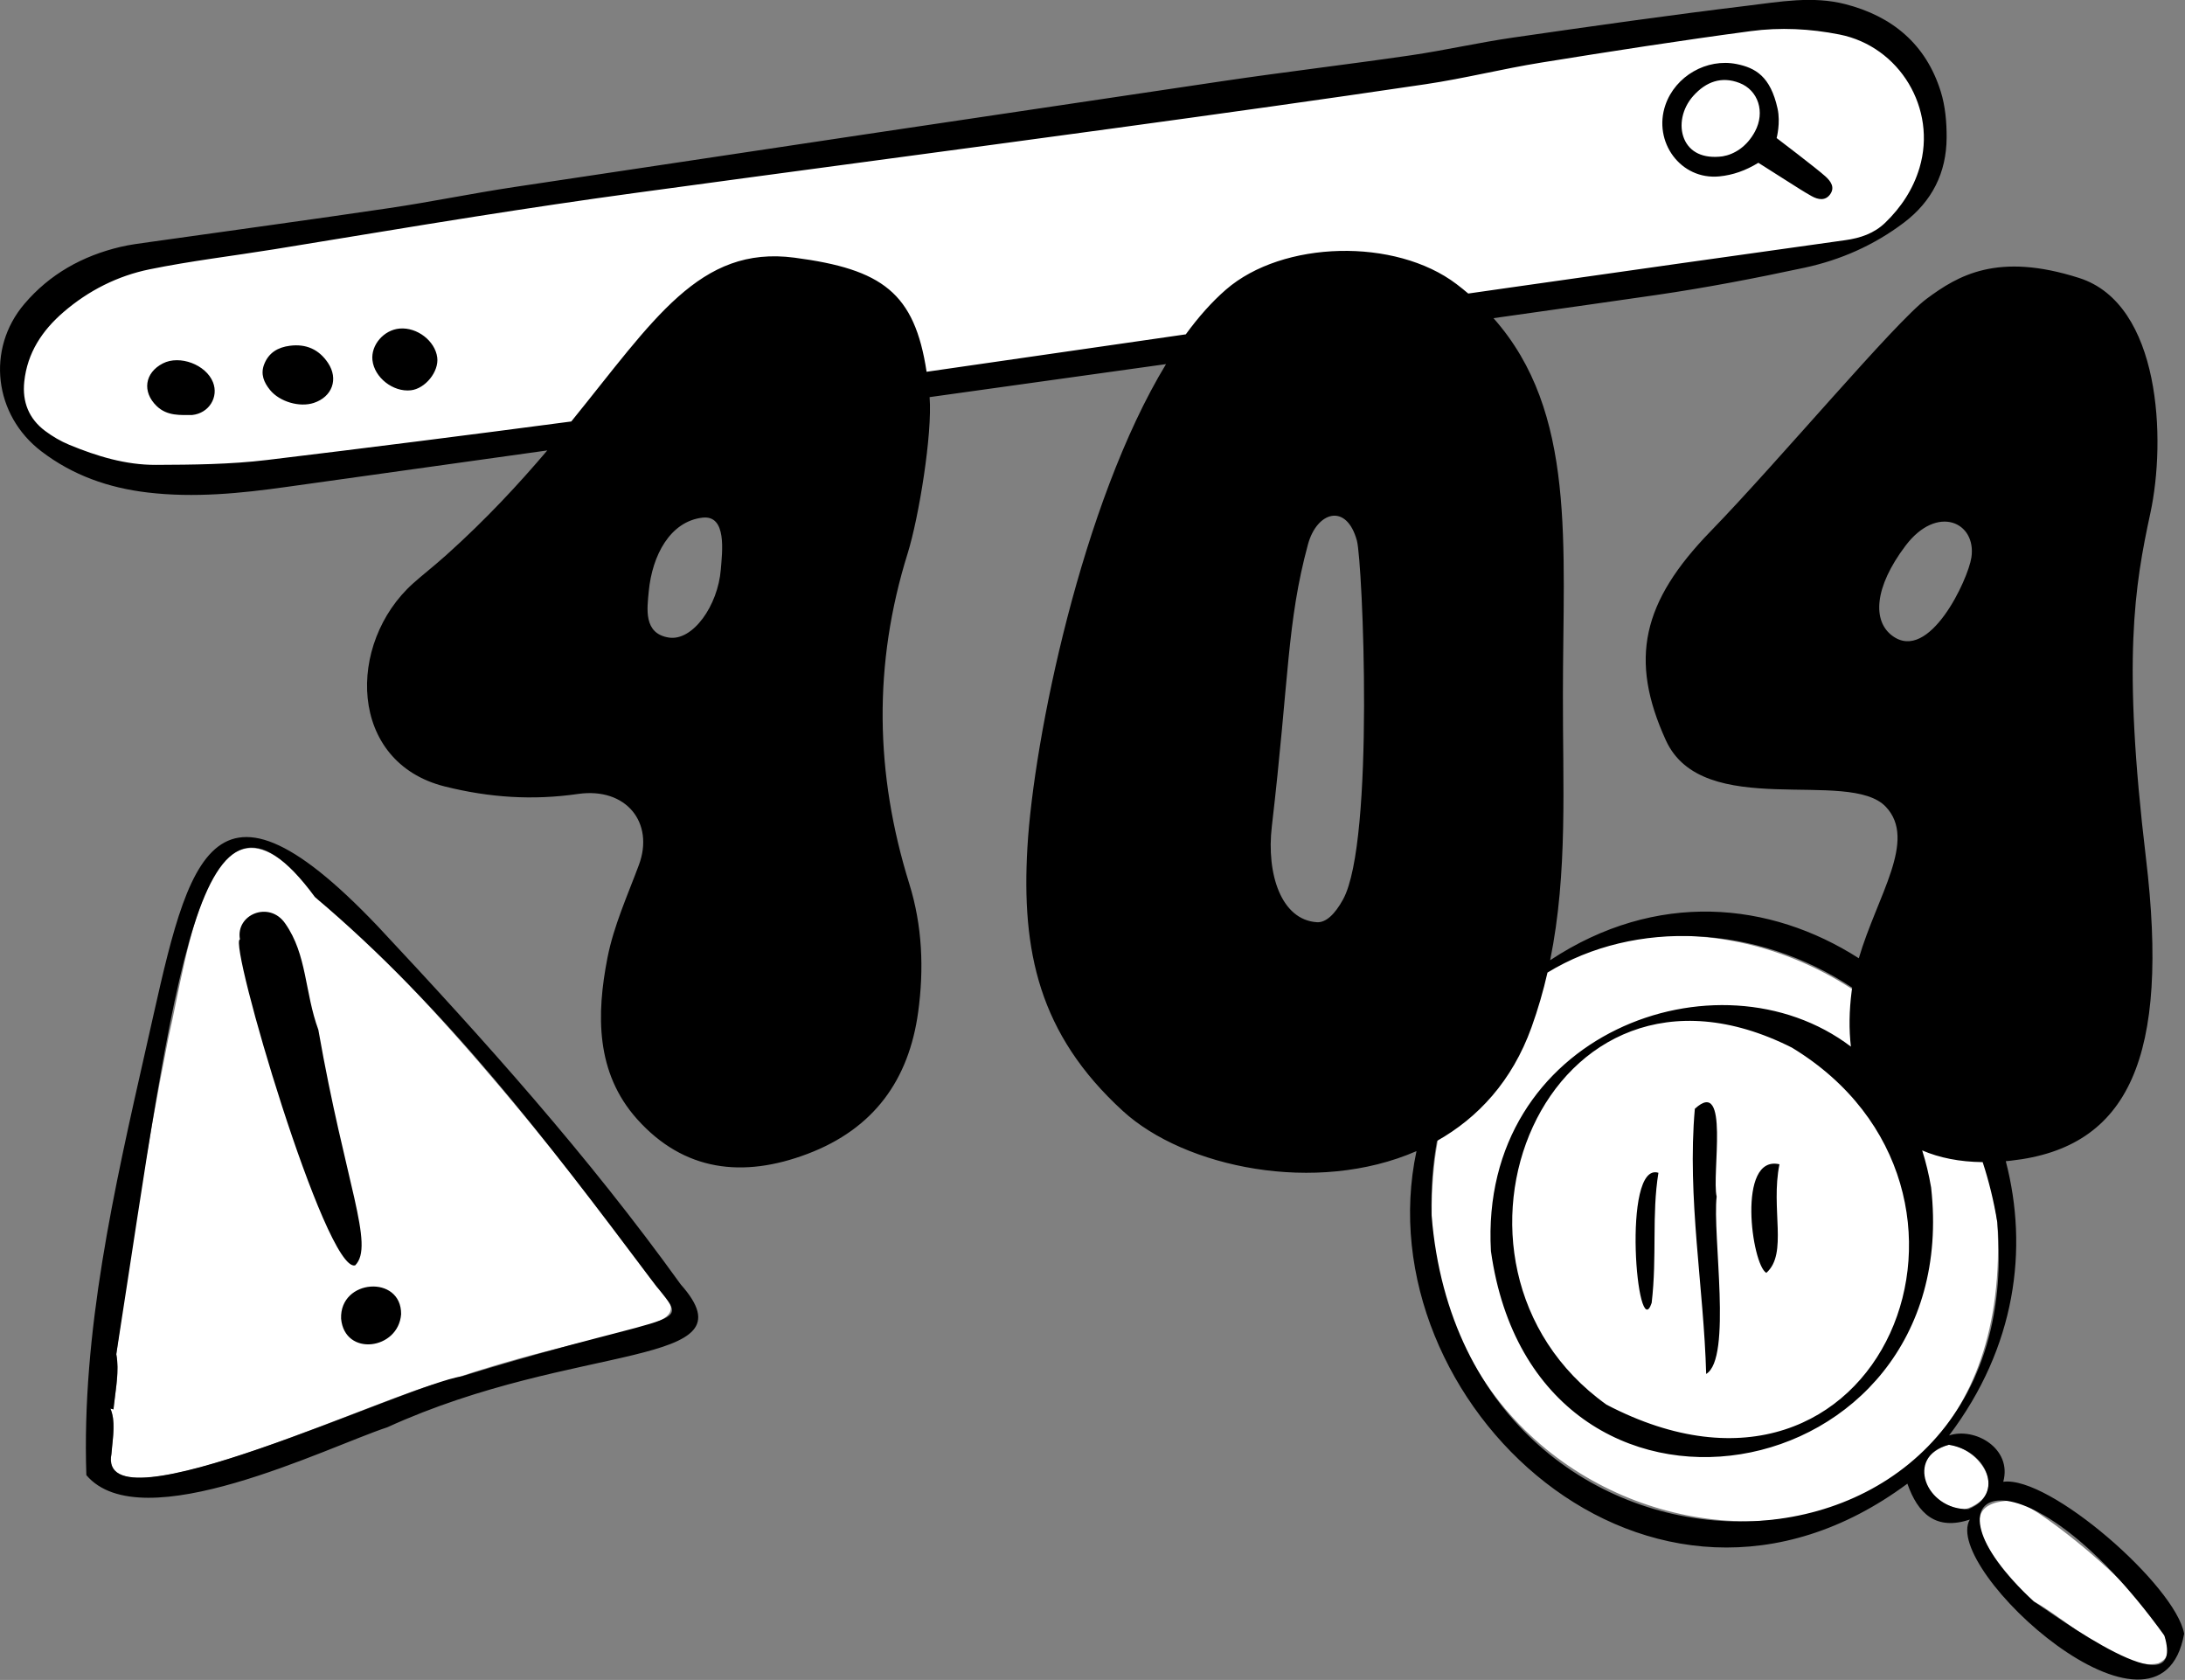 <svg clip-rule="evenodd" fill-rule="evenodd" stroke-linejoin="round" stroke-miterlimit="2" viewBox="0 0 2811 2161" xmlns="http://www.w3.org/2000/svg"><rect x="0" y="0" width="2811" height="2161" fill="#808080" stroke="none"/><g transform="matrix(1.342 -.191 .192 1.348 -22.165 328.439)"><path d="m131.596 23.35c5.875-.533 27.058-.601 27.06-.601 24.813.021 49.626.087 74.437.155 50.89.138 103.509.282 155.298-.008 20.606-.115 41.458-.842 61.623-1.544 19.143-.668 38.937-1.358 58.322-1.513 250.26-2.005 472.681-3.559 679.974-4.75 30.97-.181 62.5.134 92.99.438 28.52.283 58.02.577 87.05.468 16.54-.062 33.22-.789 49.35-1.495 16.19-.707 32.94-1.44 49.28-1.473 72.17-.152 148.89-.169 223.88 1.389 3.94.082 7.91.133 11.87.185 26.89.344 52.28.67 75.85 10.365 40.16 16.526 63.8 44.998 70.26 84.625 1.82 11.151 1.59 24.584-.69 39.926-4.31 28.993-29.36 63.776-55.37 78.11-28.59 15.753-49.89 11.212-83.64 13.562-54.56 3.798-99.69 5.626-142 5.746-135.64.394-551.05-.797-884.84-1.751-186.268-.532-347.134-.991-427.762-1.092-41.46-.053-85.677-1.648-128.126-12.861-36.247-9.574-71.351-25.068-94.629-48.667-16.891-17.125-24.227-37.761-23.42-60.927.786-22.571 15.428-45.618 32.789-60.926 24.448-21.555 54.878-34.125 90.444-37.361zm1631.864 1149.23c-34.52 398.65-555.43 277.58-531.46-74.44 46.29-388.823 536.01-258.399 531.46 74.44zm-16.49 359.53c-16.49-19.47-81-108.98-2.71-96.68 33.44 19.94 160.73 158.61 111.3 171.1-35.74 3.36-83.87-57.2-108.59-74.42zm-58.84-157.86c29.26 7.25 52.28 55.13 5.92 62.61-34.33-7.52-51.36-55.37-5.92-62.61zm-1727.561-236.3c2.108-12 8.9-26.35 5.056-42.3l2.744 1.17c2.957-13.6 10.843-32.7 10.049-51.26 25.592-91.157 57.359-192.634 91.19-288.665 29.719-75.967 77.477-260.028 159.203-109.701 91.851 96.62 216.144 311.295 266.226 407.036 42.111 51.47-41.423 27.61-213.209 61.1-43.84-.14-346.532 95.67-321.259 22.62z" fill="#fff"/><path d="m504.294 257.643c-107.585-.298-196.481-.523-249.773-.59-44.165-.056-88.314-1.904-131.42-13.291-35.983-9.505-67.949-25.935-94.376-52.729-39.526-40.073-38.279-102.893 3.855-140.043 27.83-24.538 61.066-37.202 97.842-40.548 9.358-.851 18.826-.662 28.244-.654 76.551.061 153.103.574 229.651.148 39.976-.223 79.937-2.737 119.914-3.057 226.666-1.815 453.334-3.446 679.999-4.75 60.02-.345 120.05 1.127 180.07.906 32.89-.121 65.77-2.899 98.65-2.968 74.73-.157 149.47-.16 224.17 1.393 30.99.644 62.8-.654 92.39 11.521 42.66 17.553 70.59 48.273 78.12 94.526 2.33 14.257 1.48 29.519-.66 43.915-4.87 32.789-22.2 57.622-51.62 73.836-30.99 17.076-64.47 26.435-99.31 28.861-47.53 3.31-95.23 5.642-142.86 5.778-35.34.101-89.46.095-156.13.015 65.83 99.014 34.88 221.253 14.87 361.302-12.17 83.275-19.02 166.888-47.55 246.766 109.26-51.538 214.66-25.567 290.28 39.249 25.78-56.314 70.78-102.59 45.68-138.044-29.41-41.546-174-10.939-197.82-91.566-23.83-80.626-3.78-132.611 69.98-189.448 73.76-56.836 201.14-170.873 233.97-188.65 32.84-17.778 73.1-34.504 146.32.787v-.002c73.22 35.293 60.03 163.008 35.41 229.298s-46.09 133.337-50.34 322.129c-4.25 188.787-54.25 268.617-167.35 265.057-1.65-.05-3.29-.12-4.91-.2 9.72 84.83-15.32 175.21-89.98 248.98 25.47-4.57 57.73 20.65 44.71 50.55 44.16.16 147.92 120.04 149.63 166.17-40.63 122.64-219.86-93.15-186.09-135.31-33.18 6.04-48-12.24-53.88-41.87-267.09 143.97-500.25-149.49-416.75-376.39-100.3 27.61-219.93-15.42-270.496-76.6-68.919-83.389-73.889-163.466-54.38-259.506 20.319-100.033 96.8-314.329 194.866-433.333-73.71-.184-150.421-.391-226.571-.603-2.147 34.643-26.277 111.328-41.519 143.212-47.342 99.032-60.156 201.795-42.689 309.201 6.675 41.035 2.492 81.578-8.757 121.01-17.75 62.218-57.049 103.365-122.889 118.094-64.205 14.36-118.701-.173-155.586-55.168-32.794-48.894-24.296-103.281-6.246-154.895 10.085-28.842 27.075-55.417 41.896-82.508 20.446-37.369-1.391-74.682-47.689-74.597-43.601.082-83.802-8.423-124.051-24.696-87.864-35.528-73.239-147.2-2.699-194.2 10.028-6.683 21.44-13.069 35.331-22.324 42.12-28.064 77.55-56.81 108.543-84.164zm886.336-24.136c15.98-.019 29.94-.028 41.5-.026 106.59.02 213.18-.017 319.77.31 14.65.045 28.14-2.45 40.05-11.05 17-12.271 30.65-27.576 39.49-46.691 24.5-52.971-2.43-116.198-57.25-135.37-26.92-9.416-54.84-14.76-83.03-15.002-67.1-.577-134.22.288-201.31 1.535-37.07.689-74.09 4.615-111.14 4.833-99.52.586-199.04.294-298.56-.26-153.107-.852-306.211-2.371-459.319-3.272-50.635-.298-101.282.07-151.914.8-64.742.934-129.473 2.631-194.212 3.827-39.986.739-80.062-.231-119.941 2.166-30.775 1.85-60.071 11.697-86.377 28.454-22.529 14.35-39.595 33.315-46.32 59.988-4.686 18.586-.631 35.212 12.969 48.752 6.192 6.165 13.283 11.766 20.808 16.194 24.485 14.408 50.351 26.433 78.594 30.328 34.918 4.815 70.121 9.505 105.286 10.255 96.985 2.068 193.988 3.526 290.994 4.484 91.221-84.15 143.974-147.838 231.6-123.504 80.945 22.48 108.214 48.766 108.898 124.323 78.828-.128 165.854-.323 248.554-.513 14.22-14.548 28.82-26.898 43.69-36.467 59.98-38.572 166.17-26.113 217.44 25.552 3.39 3.419 6.64 6.871 9.73 10.354zm267.85 700.299c-81.23-71.778-194.56-93.045-284.26-54.635-6.38 16.577-13.77 32.984-22.39 49.183-25.34 47.611-62.34 77.426-104.02 93.576-6.98 20.85-12.08 43.81-14.98 68.93-23.62 388.26 509.94 457.42 530.63 81.72-.45-20.3-2.41-39.7-5.71-58.18-21.71-3.31-40.13-9.82-55.28-19.01 1.93 11.37 3.1 23.34 3.45 35.9-8.88 291.6-422.74 305.67-422.11.86 17.63-205.152 254.6-255.011 365.59-143.323.41-16.295 3.12-33.63 8.12-51.69.31-1.114.62-2.224.96-3.331zm22.24-783.962c-12.99 5.572-25.48 8.091-38.52 7.524-36.83-1.603-57.93-41.213-41.06-73.997 13.23-25.709 45.12-38.389 72.43-28.75 17.15 6.054 30.08 16.053 32.44 47.049 1.05 13.812-4.81 27.473-4.81 27.473s33.57 33.774 40.72 42.354c4.37 5.238 7.67 11.497 2.05 17.377-5.44 5.691-12.1 3.439-17.57-.694-7.03-5.301-13.64-11.146-20.38-16.825-8.53-7.197-17.01-14.464-25.3-21.511zm-32.76-10.792c11.13-.275 24.01-5.658 33.81-18.974 12.27-16.694 8.64-38.125-8.19-47.459-15.8-8.757-31.07-5.723-45.08 6.01-12.23 10.246-17.71 25.965-14.29 38.941 3.45 13.116 15.01 21.281 33.75 21.482zm-1234.615 16.95c-.138 13.469-15.414 27.684-29.26 27.228-16.947-.559-32.546-16.828-31.977-33.351.495-14.372 14.786-26.766 29.849-25.885 16.556.968 31.55 16.258 31.388 32.008zm-163.493-16.673c5.856-10.272 15.206-14.012 26.609-13.853 15.46.196 26.87 7.241 33.546 21.175 7.891 16.47-.598 32.208-18.715 35.46-13.945 2.503-31.947-5.603-39.4-17.909-4.786-7.901-7.007-16.162-2.04-24.873zm-50.516 10.084c3.499 14.564-7.825 28.357-23.834 27.822-11.182-1.576-23.685-2.179-32.228-13.039-12.015-15.273-6.898-32.836 11.482-39.139 17.048-5.846 40.387 6.905 44.58 24.356zm381.463 253.522c-3.85 15.931-10.814 38.769 12.651 45.909 21.977 6.687 50.418-23.227 57.998-56.866 3.596-15.959 13.222-50.162-10.27-50.8-30.94-.838-52.354 28.563-60.379 61.757zm791.051 888.235c239.94 171.56 422.14-145.97 221.99-309.26-214.9-148.972-388.34 151.22-221.99 309.26zm194.67-201.82c-14.43 40.51-3.79 84.77-26.87 99.83-12.64-9.57-12.05-114.68 26.87-99.83zm-114.86-8.15c-12.04 38.41-12.34 77.67-23.75 120.78-19.45 39.08-9.48-136.64 23.75-120.78zm17.94 194.5c9.32-80.42 5.54-167.46 24.84-249.5 37.44-25.74 6.86 63.46 8.75 85.01-9.21 34.86-6.92 153.57-33.59 164.49zm-216.65-825.856c-4.69-37.147-33.77-32.531-46.5-3.029-30.26 70.099-35.36 121.618-71.67 258.911-11.69 44.171-3.57 88.818 29.57 95.649 8.25 1.701 17.85-4.928 27.59-17.856 37.7-50.055 63.55-313.511 61.01-333.675zm494.02 1082.266c16.13 13.75 129.36 125.07 118.2 49.37-109.08-206.71-219.86-172.83-118.2-49.37zm-58.84-157.86c-43.11 4.61-30.51 58.29 9.85 62.78 36.38-8.94 25.37-52.08-9.85-62.78zm139.95-826.942v-.001c9.66-32.274-25.02-54.63-60.3-19.753-35.27 34.876-41.22 66.055-24.5 82.504 31.07 30.567 78.75-42.545 84.8-62.75zm-1781.013 216.523c62.291-162.248 95.604-277.244 234.118-83.938 85.432 121.409 166.97 242.522 236.911 375.587 59.113 88.83-105.101 38.86-294.875 94.54-58.504 10.32-246.065 72.68-289.129 4.69 14.574-134.35 64.07-263.132 112.975-390.879zm-86.498 374.119c-26.597 73.87 287.789-25.52 339.434-25.67 232.104-36.36 221.185-10.14 189.747-67.6-77.875-140.814-154.52-278.481-263.564-400.296-88.099-163.036-141.984 56.366-247.768 401.176.676 15.87-5.045 31.55-10.049 51.26l-2.744-1.17c3.227 12-1.179 25.95-5.056 42.3zm189.529-463.915c-.925-23.916 32.852-32.573 44.674-8.795 16.444 32.163 8.984 66.978 16.897 103.776 4.774 147.932 24.313 209.359 3.052 225.279-28.776 3.347-76.146-320.183-64.623-320.26zm101.291 371.975c-7.196 33.08-58.707 32.62-57.013-3.66 3.869-37.65 62.609-33.3 57.013 3.66z"/></g></svg>